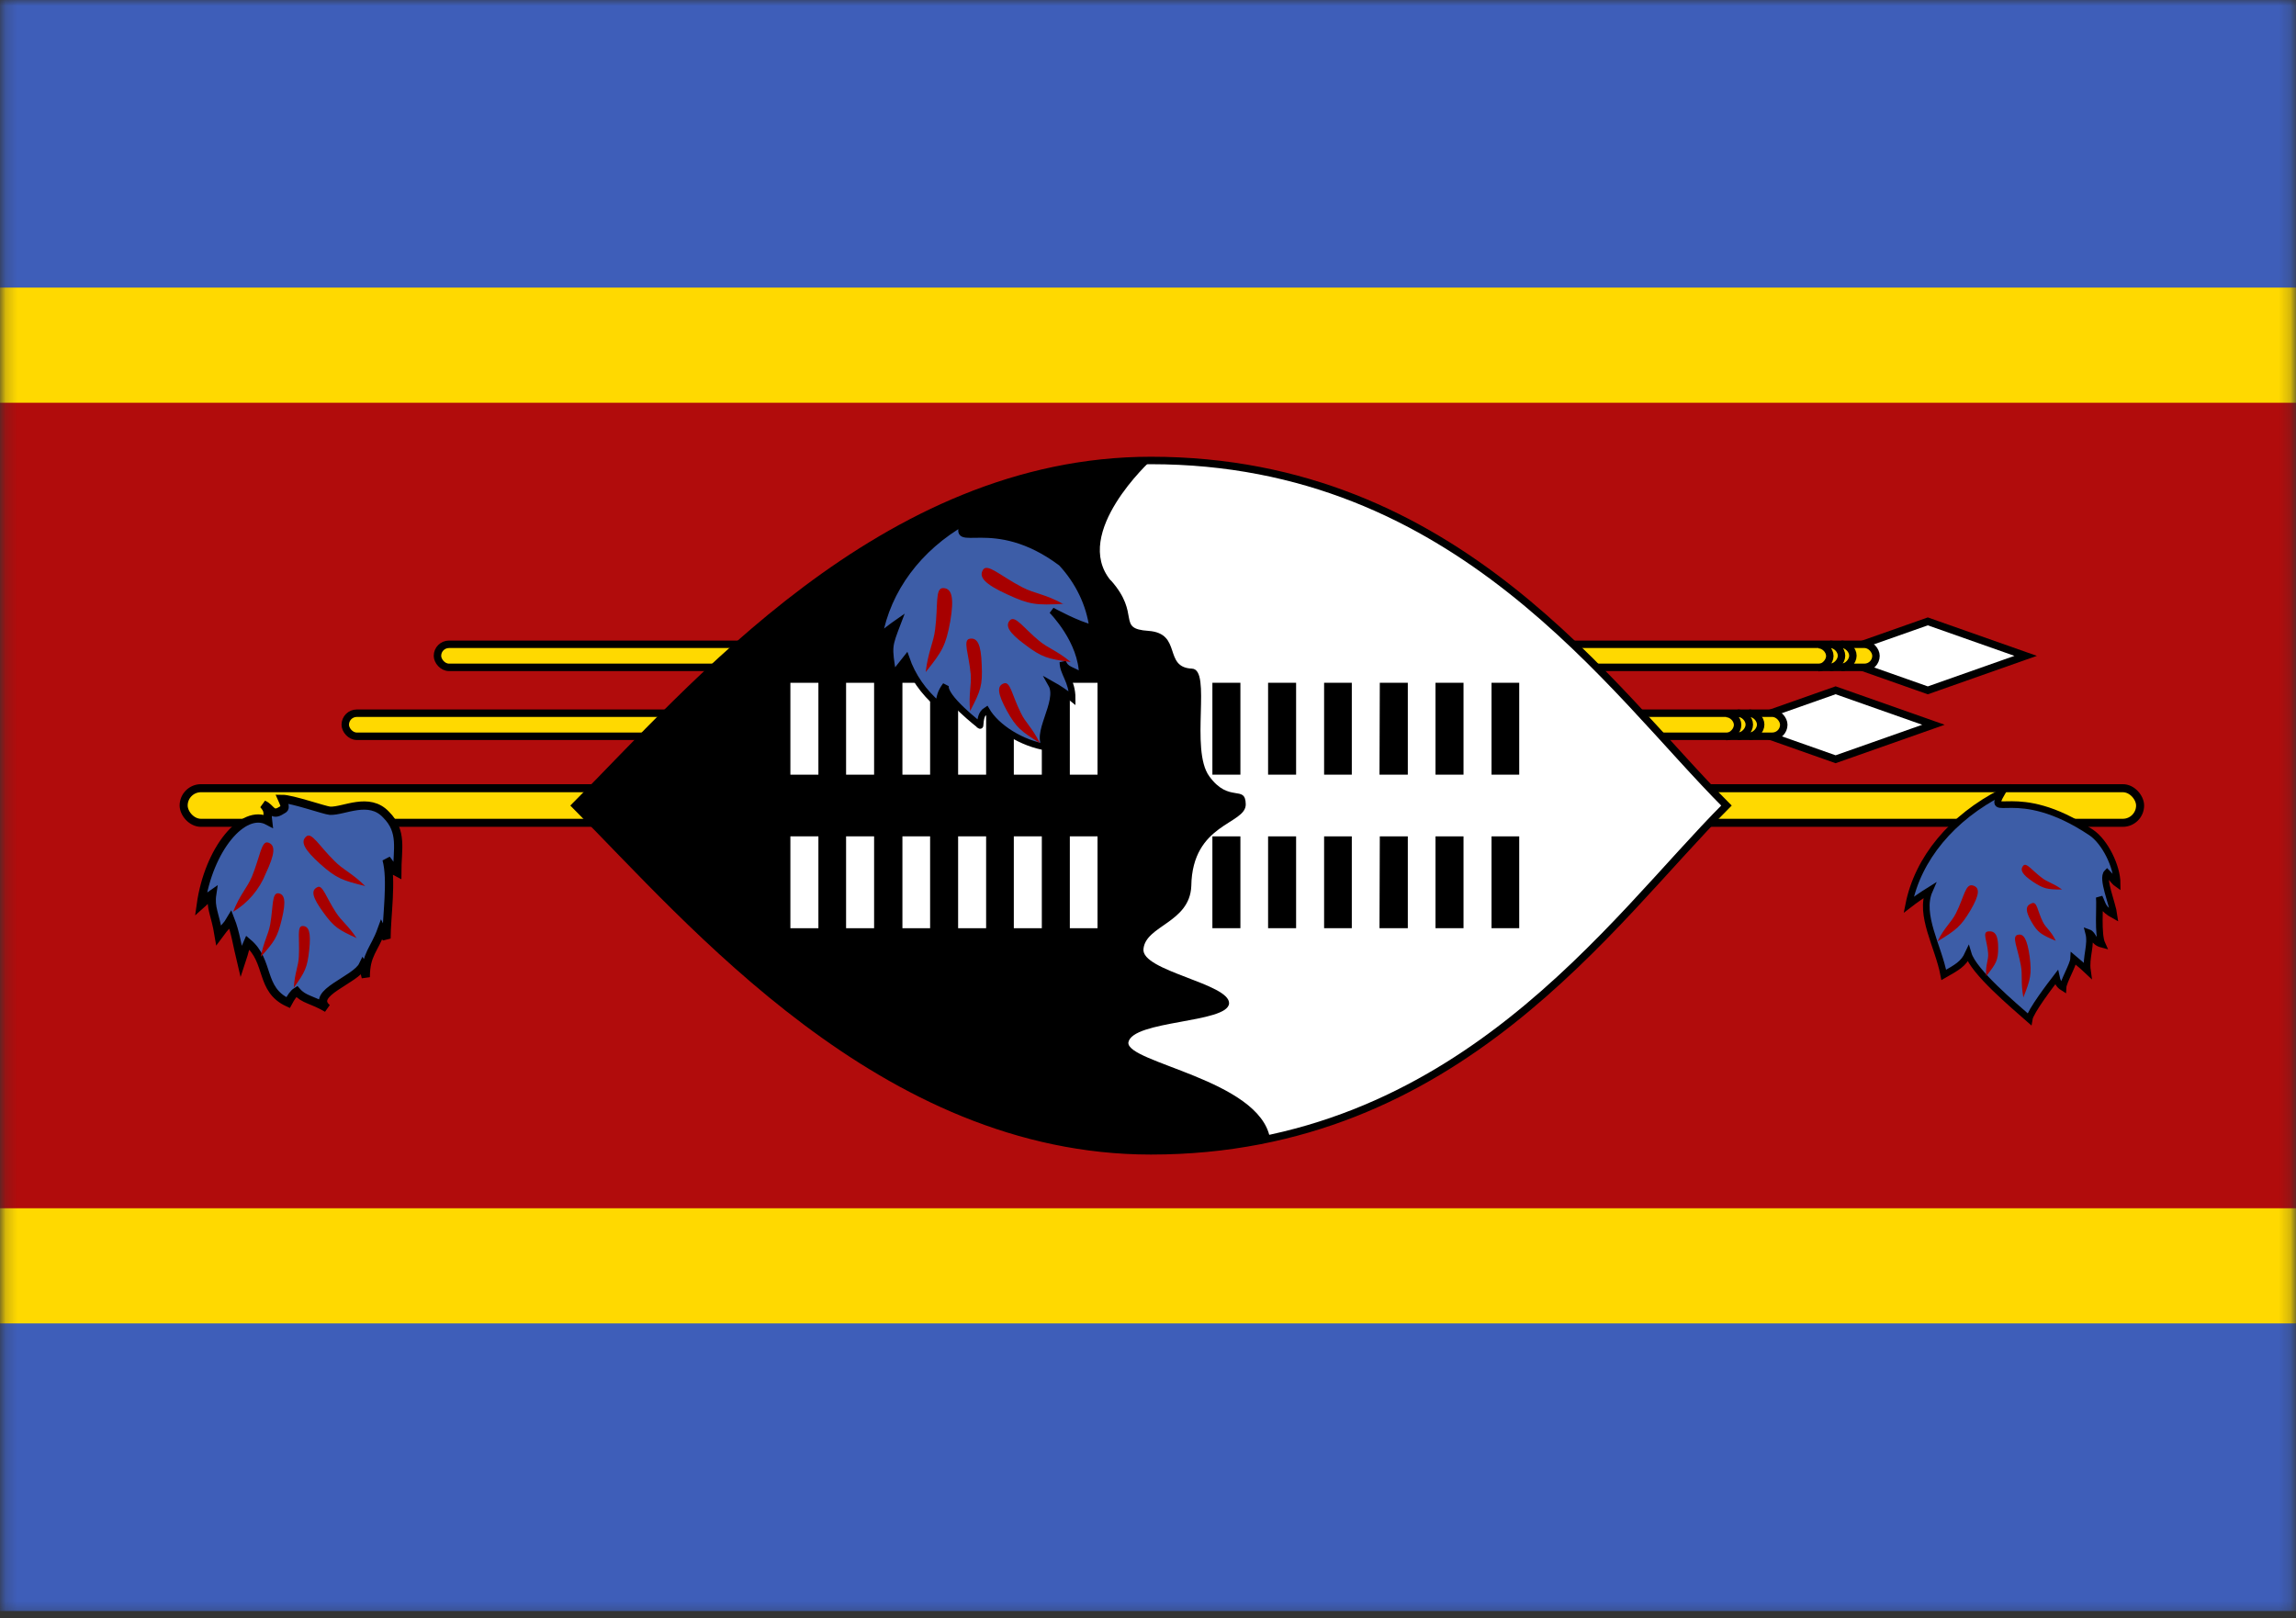 <?xml version="1.0" encoding="UTF-8"?>
<svg width="200px" height="141px" viewBox="0 0 200 141" version="1.1" xmlns="http://www.w3.org/2000/svg" xmlns:xlink="http://www.w3.org/1999/xlink">
    <rect x="0" y="0" width="200" height="141" fill="#333333" stroke="none"/>
    <!-- Generator: Sketch 52.5 (67469) - http://www.bohemiancoding.com/sketch -->
    <title>sz</title>
    <desc>Created with Sketch.</desc>
    <defs>
        <polygon id="path-1" points="0.205 0 199.795 0 199.795 140.708 0.205 140.708"></polygon>
    </defs>
    <g id="Flags" stroke="none" stroke-width="1" fill="none" fill-rule="evenodd">
        <g id="Africa" transform="translate(-70, -1650)">
            <g id="sz" transform="translate(70, 1650)">
                <mask id="mask-2" fill="white">
                    <use xlink:href="#path-1"></use>
                </mask>
                <g id="Path"></g>
                <g id="Group" mask="url(#mask-2)">
                    <g transform="translate(-5, 0)">
                        <polygon id="Path" stroke="none" fill="#3E5EB9" points="0 0 210.526 0 210.526 140.351 0 140.351"></polygon>
                        <polygon id="Path" stroke="none" fill="#FFD900" points="0 25.055 210.526 25.055 210.526 115.296 0 115.296"></polygon>
                        <polygon id="Path" stroke="none" fill="#B10C0C" points="0 35.088 210.526 35.088 210.526 105.263 0 105.263"></polygon>
                        <rect id="Rectangle" stroke="#000000" stroke-width="0.7" fill="#FFD900" x="20.998" y="68.668" width="170.422" height="3.015" rx="1.508"></rect>
                        <g id="Group" stroke="none" stroke-width="1" fill="none" transform="translate(42.881, 54.094)">
                            <polygon id="Path" stroke="#000000" stroke-width="0.65" fill="#FFFFFF" points="130.047 0.04 121.525 3.044 130.047 6.049 138.57 3.044"></polygon>
                            <rect id="Rectangle" stroke="#000000" stroke-width="0.65" fill="#FFD900" x="0.226" y="2.037" width="125.306" height="2.009" rx="1.004"></rect>
                            <path d="M123.52,4.046 C123.025,4.046 122.53,3.537 122.53,3.027 C122.53,2.518 123.025,2.037 123.52,2.037" id="Path" stroke="#000000" stroke-width="0.65" transform="translate(123.025, 3.041) scale(-1, 1) translate(-123.025, -3.041) "></path>
                            <path d="M122.53,4.046 C122.035,4.046 121.54,3.537 121.54,3.027 C121.54,2.518 122.035,2.037 122.53,2.037" id="Path" stroke="#000000" stroke-width="0.65" transform="translate(122.035, 3.041) scale(-1, 1) translate(-122.035, -3.041) "></path>
                            <path d="M121.512,4.074 C121.016,4.074 120.521,3.565 120.521,3.056 C120.521,2.546 121.016,2.065 121.512,2.065" id="Path" stroke="#000000" stroke-width="0.65" transform="translate(121.016, 3.07) scale(-1, 1) translate(-121.016, -3.07) "></path>
                        </g>
                        <g id="Group" stroke="none" stroke-width="1" fill="none" transform="translate(34.849, 60.097)">
                            <polygon id="Path" stroke="#000000" stroke-width="0.65" fill="#FFFFFF" points="130.047 0.04 121.525 3.044 130.047 6.049 138.57 3.044"></polygon>
                            <rect id="Rectangle" stroke="#000000" stroke-width="0.65" fill="#FFD900" x="0.226" y="2.037" width="125.306" height="2.009" rx="1.004"></rect>
                            <path d="M123.52,4.046 C123.025,4.046 122.53,3.537 122.53,3.027 C122.53,2.518 123.025,2.037 123.52,2.037" id="Path" stroke="#000000" stroke-width="0.65" transform="translate(123.025, 3.041) scale(-1, 1) translate(-123.025, -3.041) "></path>
                            <path d="M122.53,4.046 C122.035,4.046 121.54,3.537 121.54,3.027 C121.54,2.518 122.035,2.037 122.53,2.037" id="Path" stroke="#000000" stroke-width="0.65" transform="translate(122.035, 3.041) scale(-1, 1) translate(-122.035, -3.041) "></path>
                            <path d="M121.512,4.074 C121.016,4.074 120.521,3.565 120.521,3.056 C120.521,2.546 121.016,2.065 121.512,2.065" id="Path" stroke="#000000" stroke-width="0.65" transform="translate(121.016, 3.07) scale(-1, 1) translate(-121.016, -3.07) "></path>
                        </g>
                        <g id="Group" stroke="none" stroke-width="1" fill="none" transform="translate(171.053, 68.805)">
                            <path d="M8.363,0.19 C6.863,2.811 9.535,-0.677 16.104,3.72 C17.304,4.523 18.367,6.679 18.367,8.18 C18.067,7.969 17.822,7.546 17.494,7.229 C17.004,7.715 17.958,9.893 18.094,10.929 C17.058,10.358 17.167,10.083 16.813,9.364 C16.895,10.21 16.649,12.577 17.058,13.465 C16.241,13.254 16.295,12.599 15.886,12.451 C16.159,13.486 15.614,14.586 15.777,15.748 C15.286,15.283 14.796,14.903 14.578,14.713 C14.55,15.262 13.678,16.7 13.651,17.228 C13.242,16.975 13.133,16.594 13.078,16.34 C12.588,16.975 10.816,19.3 10.707,19.976 C9.344,18.771 5.855,15.854 5.392,14.29 C4.983,15.178 4.41,15.474 3.265,16.129 C2.802,13.656 1.085,10.886 2.011,8.772 C1.384,9.163 0.783,9.58 0.212,10.02 C1.008,5.995 3.971,2.421 8.363,0.19 Z" id="Path" stroke="#000000" stroke-width="0.58" fill="#3D5DA7"></path>
                            <path d="M2.714,13.213 C3.344,11.952 3.92,11.568 4.331,10.746 C5.044,9.32 5.154,8.169 5.784,8.333 C6.414,8.498 6.414,9.101 5.592,10.499 C4.77,11.87 4.386,12.198 2.714,13.213 Z M6.963,16.228 C6.88,15.241 7.182,14.857 7.127,14.227 C7.045,13.13 6.579,12.39 7.155,12.336 C7.73,12.281 8.004,12.664 8.004,13.761 C8.004,14.857 7.84,15.132 6.963,16.228 Z M10.197,18.092 C9.951,16.721 10.143,16.173 9.978,15.296 C9.704,13.761 9.156,12.774 9.704,12.637 C10.225,12.5 10.526,12.993 10.746,14.529 C10.938,16.064 10.828,16.502 10.197,18.092 Z M13.569,8.69 C12.774,8.114 12.308,8.059 11.815,7.675 C10.91,6.99 10.444,6.277 10.17,6.634 C9.896,6.99 10.088,7.374 11.02,8.004 C11.979,8.635 12.281,8.69 13.569,8.69 Z M13.021,13.158 C12.61,12.281 12.171,12.061 11.897,11.513 C11.404,10.526 11.404,9.677 10.91,9.896 C10.362,10.115 10.362,10.554 10.91,11.513 C11.458,12.445 11.732,12.61 13.021,13.158 Z" id="Shape" fill="#A70000" fill-rule="nonzero"></path>
                        </g>
                        <g id="Group" stroke="none" stroke-width="1" fill="none" transform="translate(22.478, 69.353)">
                            <path d="M5.872,2.172 C5.778,1.396 5.966,1.309 5.467,0.734 C6.153,1.022 6.184,1.798 7.025,1.252 C7.337,1.079 7.462,1.079 7.088,0.245 C7.961,0.245 10.829,1.252 11.265,1.28 C12.481,1.338 14.663,0.015 16.159,1.626 C17.624,3.093 17.126,4.618 17.126,6.66 C16.564,6.373 16.814,6.258 16.19,5.51 C16.689,7.293 16.19,10.515 16.19,12.414 C15.941,11.954 15.972,12.126 15.754,11.666 C15.13,13.392 14.382,13.766 14.382,15.78 C14.164,15.003 14.382,15.147 14.133,14.744 C13.509,16.039 9.457,17.161 11.016,18.484 C9.644,17.679 9.021,17.765 8.366,17.017 C8.085,17.19 7.867,17.535 7.618,17.995 C5.124,16.845 6.059,14.399 4.095,12.759 C3.783,13.45 3.908,13.335 3.534,14.457 C3.16,12.903 3.035,11.896 2.599,10.774 C2.225,11.407 2.287,11.148 1.57,12.126 C1.258,10.228 0.822,9.767 1.009,8.53 C0.261,9.048 0.76,8.818 0.011,9.48 C0.697,4.589 3.721,1.022 5.872,2.172 Z" id="Path" stroke="#000000" stroke-width="0.72" fill="#3D5DA7"></path>
                            <path d="M2.823,10.088 C3.454,8.525 4.03,8.032 4.468,7.018 C5.181,5.263 5.291,3.838 5.894,4.057 C6.524,4.276 6.497,4.989 5.674,6.743 C5.117,8.141 4.115,9.316 2.823,10.088 Z M5.236,14.008 C5.51,12.61 5.894,12.089 6.058,11.184 C6.332,9.594 6.195,8.416 6.771,8.47 C7.319,8.553 7.456,9.128 7.072,10.718 C6.689,12.308 6.442,12.664 5.236,14.008 Z M8.114,16.721 C8.196,15.351 8.525,14.83 8.553,13.98 C8.635,12.418 8.361,11.321 8.882,11.321 C9.43,11.321 9.622,11.87 9.457,13.405 C9.293,14.94 9.101,15.323 8.114,16.694 L8.114,16.721 Z M14.337,7.84 C13.13,6.661 12.418,6.442 11.65,5.647 C10.307,4.331 9.649,3.07 9.183,3.536 C8.69,3.975 8.991,4.633 10.417,5.921 C11.842,7.182 12.336,7.346 14.337,7.84 Z M13.596,12.39 C12.829,11.239 12.281,10.91 11.787,10.143 C10.91,8.799 10.609,7.648 10.143,7.95 C9.594,8.224 9.731,8.827 10.691,10.143 C11.623,11.431 12.007,11.65 13.624,12.39 L13.596,12.39 Z" id="Shape" fill="#A70000" fill-rule="nonzero"></path>
                        </g>
                        <g id="Group" stroke="none" stroke-width="1" fill="none" transform="translate(55.099, 40.022)">
                            <path d="M100.288,30.158 C90.273,40.173 76.9,60.238 50.154,60.238 C26.766,60.238 10.054,40.19 0.039,30.158 C10.054,20.142 26.766,0.094 50.154,0.094 C76.9,0.094 90.254,20.125 100.288,30.158 Z" id="Path" stroke="#000000" stroke-width="0.65" fill="#FFFFFF"></path>
                            <path d="M46.656,10.526 C49.342,13.542 47.094,14.748 49.945,14.94 C52.906,15.159 51.206,18.12 53.728,18.229 C55.482,18.284 53.536,25.274 55.236,27.604 C56.963,29.989 58.388,28.289 58.416,30.044 C58.443,31.826 53.755,31.661 53.673,37.171 C53.536,40.378 49.698,40.598 49.507,42.654 C49.287,44.572 57.045,45.669 56.963,47.396 C56.853,49.123 48.547,48.849 48.191,50.795 C48.026,52.577 59.594,54.03 60.526,59.128 C58.799,59.677 53.865,60.225 50.164,60.225 C26.782,60.225 10.06,40.186 0.027,30.154 C10.06,20.121 26.782,0.082 50.164,0.082 C50.164,0.082 43.229,6.414 46.656,10.554 L46.656,10.526 Z" id="Path" fill="#000000"></path>
                            <path d="M18.75,19.463 L21.19,19.463 L21.19,27.467 L18.75,27.467 L18.75,19.463 Z M18.75,32.84 L21.19,32.84 L21.19,40.844 L18.75,40.844 L18.75,32.84 Z M23.602,19.463 L26.042,19.463 L26.042,27.467 L23.602,27.467 L23.602,19.463 Z M23.602,32.84 L26.042,32.84 L26.042,40.844 L23.602,40.844 L23.602,32.84 Z M28.509,19.463 L30.921,19.463 L30.921,27.467 L28.509,27.467 L28.509,19.463 Z M28.509,32.84 L30.921,32.84 L30.921,40.844 L28.509,40.844 L28.509,32.84 Z M33.361,19.463 L35.8,19.463 L35.8,27.467 L33.361,27.467 L33.361,19.463 Z M33.361,32.84 L35.8,32.84 L35.8,40.844 L33.361,40.844 L33.361,32.84 Z M38.213,19.463 L40.652,19.463 L40.652,27.467 L38.213,27.467 L38.213,19.463 Z M38.213,32.84 L40.652,32.84 L40.652,40.844 L38.213,40.844 L38.213,32.84 Z M43.092,19.463 L45.504,19.463 L45.504,27.467 L43.092,27.467 L43.092,19.463 Z M43.092,32.84 L45.504,32.84 L45.504,40.844 L43.092,40.844 L43.092,32.84 Z" id="Shape" fill="#FFFFFF" fill-rule="nonzero"></path>
                            <path d="M55.51,19.463 L57.95,19.463 L57.95,27.467 L55.51,27.467 L55.51,19.463 Z M55.51,32.84 L57.95,32.84 L57.95,40.844 L55.51,40.844 L55.51,32.84 Z M60.362,19.463 L62.802,19.463 L62.802,27.467 L60.362,27.467 L60.362,19.463 Z M60.362,32.84 L62.802,32.84 L62.802,40.844 L60.362,40.844 L60.362,32.84 Z M65.241,19.463 L67.654,19.463 L67.654,27.467 L65.241,27.467 L65.241,19.463 Z M65.241,32.84 L67.654,32.84 L67.654,40.844 L65.241,40.844 L65.241,32.84 Z M70.093,19.463 L72.533,19.463 L72.533,27.467 L70.066,27.467 L70.093,19.463 Z M70.093,32.84 L72.533,32.84 L72.533,40.844 L70.066,40.844 L70.093,32.84 Z M74.945,19.463 L77.385,19.463 L77.385,27.467 L74.945,27.467 L74.945,19.463 Z M74.945,32.84 L77.385,32.84 L77.385,40.844 L74.945,40.844 L74.945,32.84 Z M79.825,19.463 L82.237,19.463 L82.237,27.467 L79.825,27.467 L79.825,19.463 Z M79.825,32.84 L82.237,32.84 L82.237,40.844 L79.825,40.844 L79.825,32.84 Z" id="Shape" fill="#000000" fill-rule="nonzero"></path>
                        </g>
                        <g id="Group" stroke="none" stroke-width="1" fill="none" transform="translate(81.414, 45.23)">
                            <path d="M7.614,0.215 C6.243,2.892 10.057,-0.67 16.04,3.82 C17.543,5.446 18.485,7.407 18.758,9.476 C17.486,9.217 15.218,7.965 15.218,7.965 C15.218,7.965 17.86,10.598 17.86,13.664 C16.938,13.081 16.464,13.167 16.165,12.455 C16.165,13.426 16.988,14.074 16.988,15.607 C16.426,15.148 15.817,14.737 15.168,14.376 C16.04,15.909 13.547,18.888 14.794,19.881 C12.625,19.557 10.381,18.154 9.509,16.643 C9.035,16.945 9.01,17.442 8.961,17.981 C9.035,18.024 5.645,15.456 5.969,14.463 C5.495,15.11 5.446,15.456 5.346,16.189 C4.026,15.064 3.057,13.668 2.529,12.131 L1.382,13.577 C0.983,11.052 0.983,11.138 1.806,8.979 C1.232,9.379 0.683,9.804 0.161,10.253 C0.886,6.142 3.596,2.492 7.614,0.215 Z" id="Path" stroke="#000000" stroke-width="0.56" fill="#3D5DA7"></path>
                            <path d="M4.221,13.322 C4.441,11.486 4.907,10.773 5.044,9.594 C5.318,7.484 5.016,5.976 5.757,6.003 C6.497,6.031 6.716,6.826 6.36,8.909 C5.976,10.992 5.674,11.513 4.221,13.322 Z M8.087,16.721 C7.95,15.159 8.224,14.501 8.141,13.487 C7.977,11.732 7.429,10.526 8.059,10.417 C8.717,10.307 9.046,10.883 9.101,12.692 C9.183,14.474 9.019,14.94 8.087,16.721 Z M14.145,19.463 C13.487,18.147 12.911,17.736 12.5,16.859 C11.732,15.323 11.595,14.09 11.02,14.309 C10.417,14.529 10.471,15.186 11.294,16.694 C12.116,18.174 12.527,18.476 14.145,19.49 L14.145,19.463 Z M16.228,7.401 C14.583,6.497 13.706,6.497 12.61,5.921 C10.718,4.934 9.594,3.81 9.211,4.413 C8.827,5.044 9.348,5.647 11.321,6.552 C13.268,7.456 13.871,7.511 16.255,7.374 L16.228,7.401 Z M16.859,12.445 C15.625,11.431 14.912,11.266 14.117,10.609 C12.747,9.485 12.034,8.361 11.568,8.799 C11.129,9.265 11.431,9.868 12.884,10.938 C14.337,12.034 14.83,12.171 16.859,12.445 Z" id="Shape" fill="#A70000" fill-rule="nonzero"></path>
                        </g>
                    </g>
                </g>
            </g>
        </g>
    </g>
</svg>